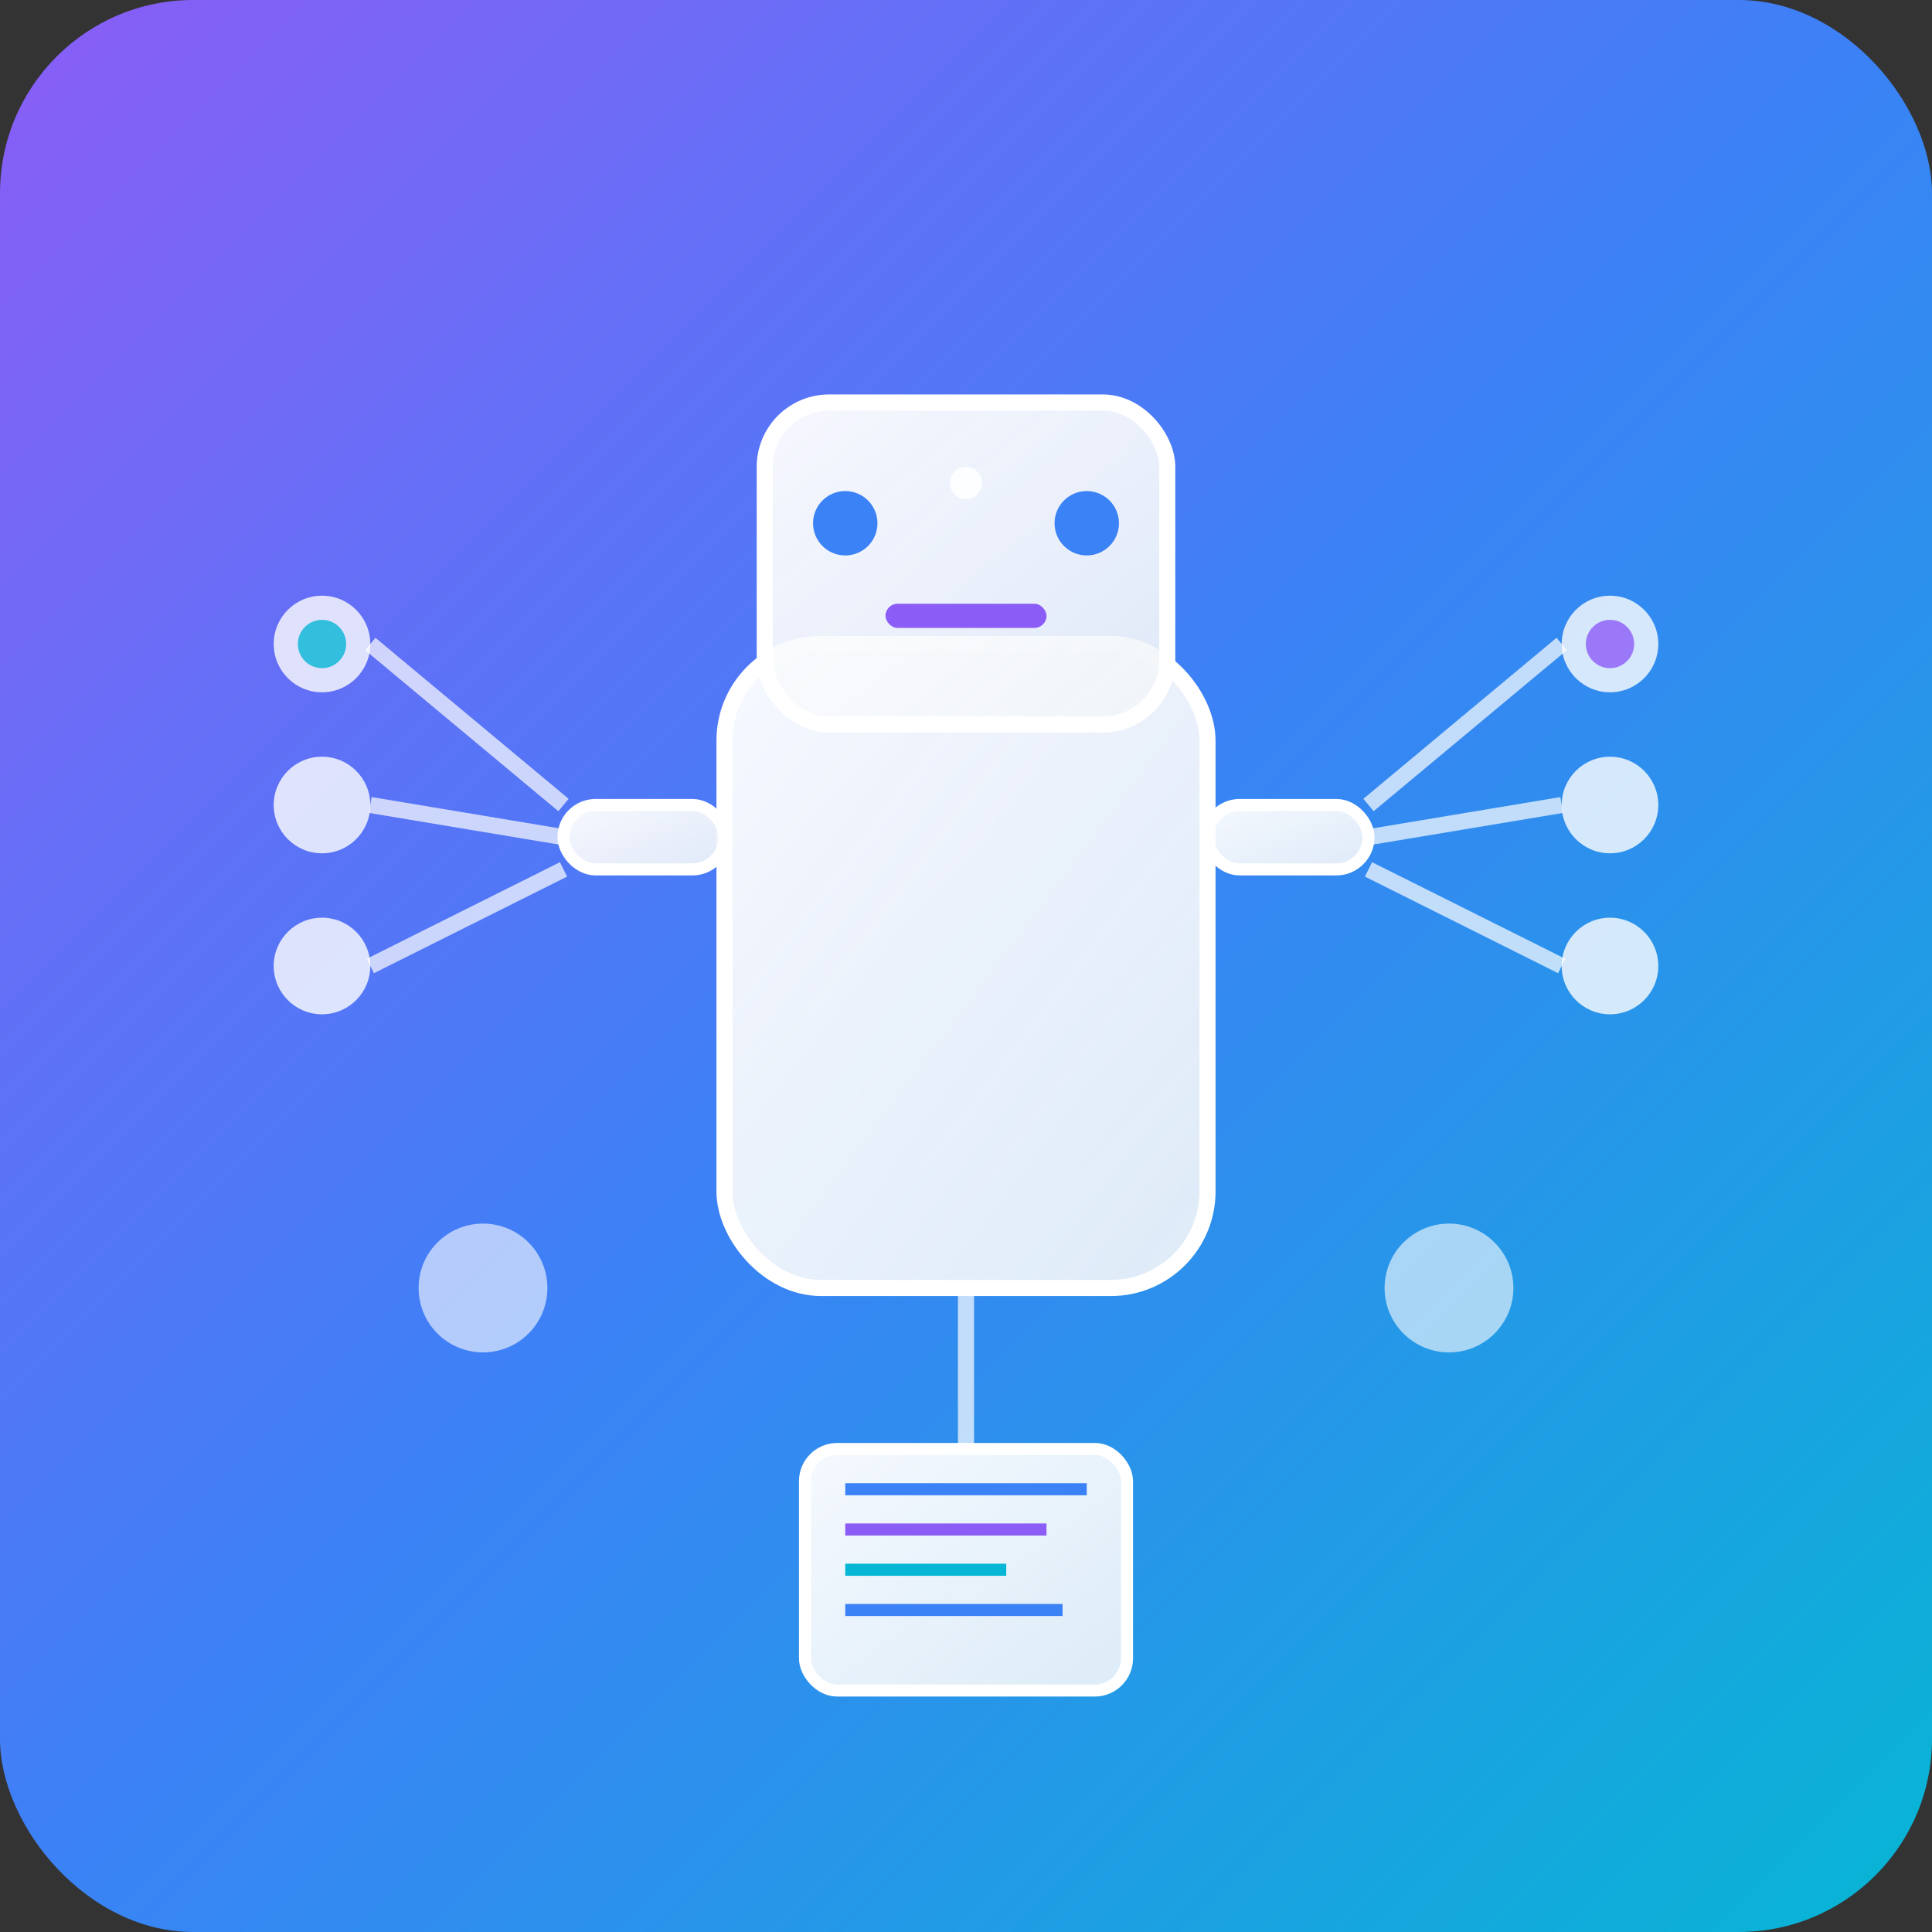 <svg width="240" height="240" viewBox="0 0 240 240" xmlns="http://www.w3.org/2000/svg">
  <rect x="0" y="0" width="240" height="240" fill="#333333" stroke="none"/>
  <defs>
    <linearGradient id="aiGradient" x1="0%" y1="0%" x2="100%" y2="100%">
      <stop offset="0%" style="stop-color:#8B5CF6;stop-opacity:1" />
      <stop offset="50%" style="stop-color:#3B82F6;stop-opacity:1" />
      <stop offset="100%" style="stop-color:#06B6D4;stop-opacity:1" />
    </linearGradient>
    <linearGradient id="botGradient" x1="0%" y1="0%" x2="100%" y2="100%">
      <stop offset="0%" style="stop-color:#FFFFFF;stop-opacity:0.95" />
      <stop offset="100%" style="stop-color:#F1F5F9;stop-opacity:0.9" />
    </linearGradient>
  </defs>
  
  <!-- Background -->
  <rect width="240" height="240" rx="24" fill="url(#aiGradient)" />
  
  <!-- Main robot/AI body -->
  <rect x="90" y="80" width="60" height="80" rx="12" fill="url(#botGradient)" stroke="#FFFFFF" stroke-width="2"/>
  
  <!-- Robot head -->
  <rect x="95" y="50" width="50" height="40" rx="8" fill="url(#botGradient)" stroke="#FFFFFF" stroke-width="2"/>
  
  <!-- Eyes -->
  <circle cx="105" cy="65" r="4" fill="#3B82F6"/>
  <circle cx="135" cy="65" r="4" fill="#3B82F6"/>
  
  <!-- Mouth/expression -->
  <rect x="110" y="75" width="20" height="3" rx="1.5" fill="#8B5CF6"/>
  
  <!-- Arms -->
  <rect x="70" y="100" width="20" height="8" rx="4" fill="url(#botGradient)" stroke="#FFFFFF" stroke-width="1.5"/>
  <rect x="150" y="100" width="20" height="8" rx="4" fill="url(#botGradient)" stroke="#FFFFFF" stroke-width="1.5"/>
  
  <!-- Data streams/connections -->
  <!-- Left side data flow -->
  <circle cx="40" cy="80" r="6" fill="#FFFFFF" opacity="0.8"/>
  <circle cx="40" cy="100" r="6" fill="#FFFFFF" opacity="0.8"/>
  <circle cx="40" cy="120" r="6" fill="#FFFFFF" opacity="0.8"/>
  
  <!-- Right side data flow -->
  <circle cx="200" cy="80" r="6" fill="#FFFFFF" opacity="0.8"/>
  <circle cx="200" cy="100" r="6" fill="#FFFFFF" opacity="0.8"/>
  <circle cx="200" cy="120" r="6" fill="#FFFFFF" opacity="0.8"/>
  
  <!-- Data connection lines -->
  <line x1="46" y1="80" x2="70" y2="100" stroke="#FFFFFF" stroke-width="2" opacity="0.7"/>
  <line x1="46" y1="100" x2="70" y2="104" stroke="#FFFFFF" stroke-width="2" opacity="0.7"/>
  <line x1="46" y1="120" x2="70" y2="108" stroke="#FFFFFF" stroke-width="2" opacity="0.7"/>
  
  <line x1="194" y1="80" x2="170" y2="100" stroke="#FFFFFF" stroke-width="2" opacity="0.7"/>
  <line x1="194" y1="100" x2="170" y2="104" stroke="#FFFFFF" stroke-width="2" opacity="0.7"/>
  <line x1="194" y1="120" x2="170" y2="108" stroke="#FFFFFF" stroke-width="2" opacity="0.7"/>
  
  <!-- Knowledge base/RAG representation -->
  <rect x="100" y="180" width="40" height="30" rx="4" fill="url(#botGradient)" stroke="#FFFFFF" stroke-width="1.5"/>
  <line x1="105" y1="185" x2="135" y2="185" stroke="#3B82F6" stroke-width="1.5"/>
  <line x1="105" y1="190" x2="130" y2="190" stroke="#8B5CF6" stroke-width="1.5"/>
  <line x1="105" y1="195" x2="125" y2="195" stroke="#06B6D4" stroke-width="1.5"/>
  <line x1="105" y1="200" x2="132" y2="200" stroke="#3B82F6" stroke-width="1.5"/>
  
  <!-- Connection to knowledge base -->
  <line x1="120" y1="160" x2="120" y2="180" stroke="#FFFFFF" stroke-width="2" opacity="0.7"/>
  
  <!-- LLM Processing indicators -->
  <circle cx="60" cy="160" r="8" fill="#FFFFFF" opacity="0.6">
    <animate attributeName="opacity" values="0.3;0.9;0.3" dur="2s" repeatCount="indefinite"/>
  </circle>
  <circle cx="180" cy="160" r="8" fill="#FFFFFF" opacity="0.6">
    <animate attributeName="opacity" values="0.3;0.9;0.3" dur="2.5s" repeatCount="indefinite"/>
  </circle>
  
  <!-- Data flow animations -->
  <circle cx="40" cy="80" r="3" fill="#06B6D4" opacity="0.8">
    <animate attributeName="cy" values="80;120;80" dur="3s" repeatCount="indefinite"/>
  </circle>
  <circle cx="200" cy="80" r="3" fill="#8B5CF6" opacity="0.8">
    <animate attributeName="cy" values="80;120;80" dur="2.8s" repeatCount="indefinite"/>
  </circle>
  
  <!-- Neural processing indicator on robot head -->
  <circle cx="120" cy="60" r="2" fill="#FFFFFF" opacity="0.9">
    <animate attributeName="opacity" values="0.4;1;0.4" dur="1.5s" repeatCount="indefinite"/>
  </circle>
</svg> 